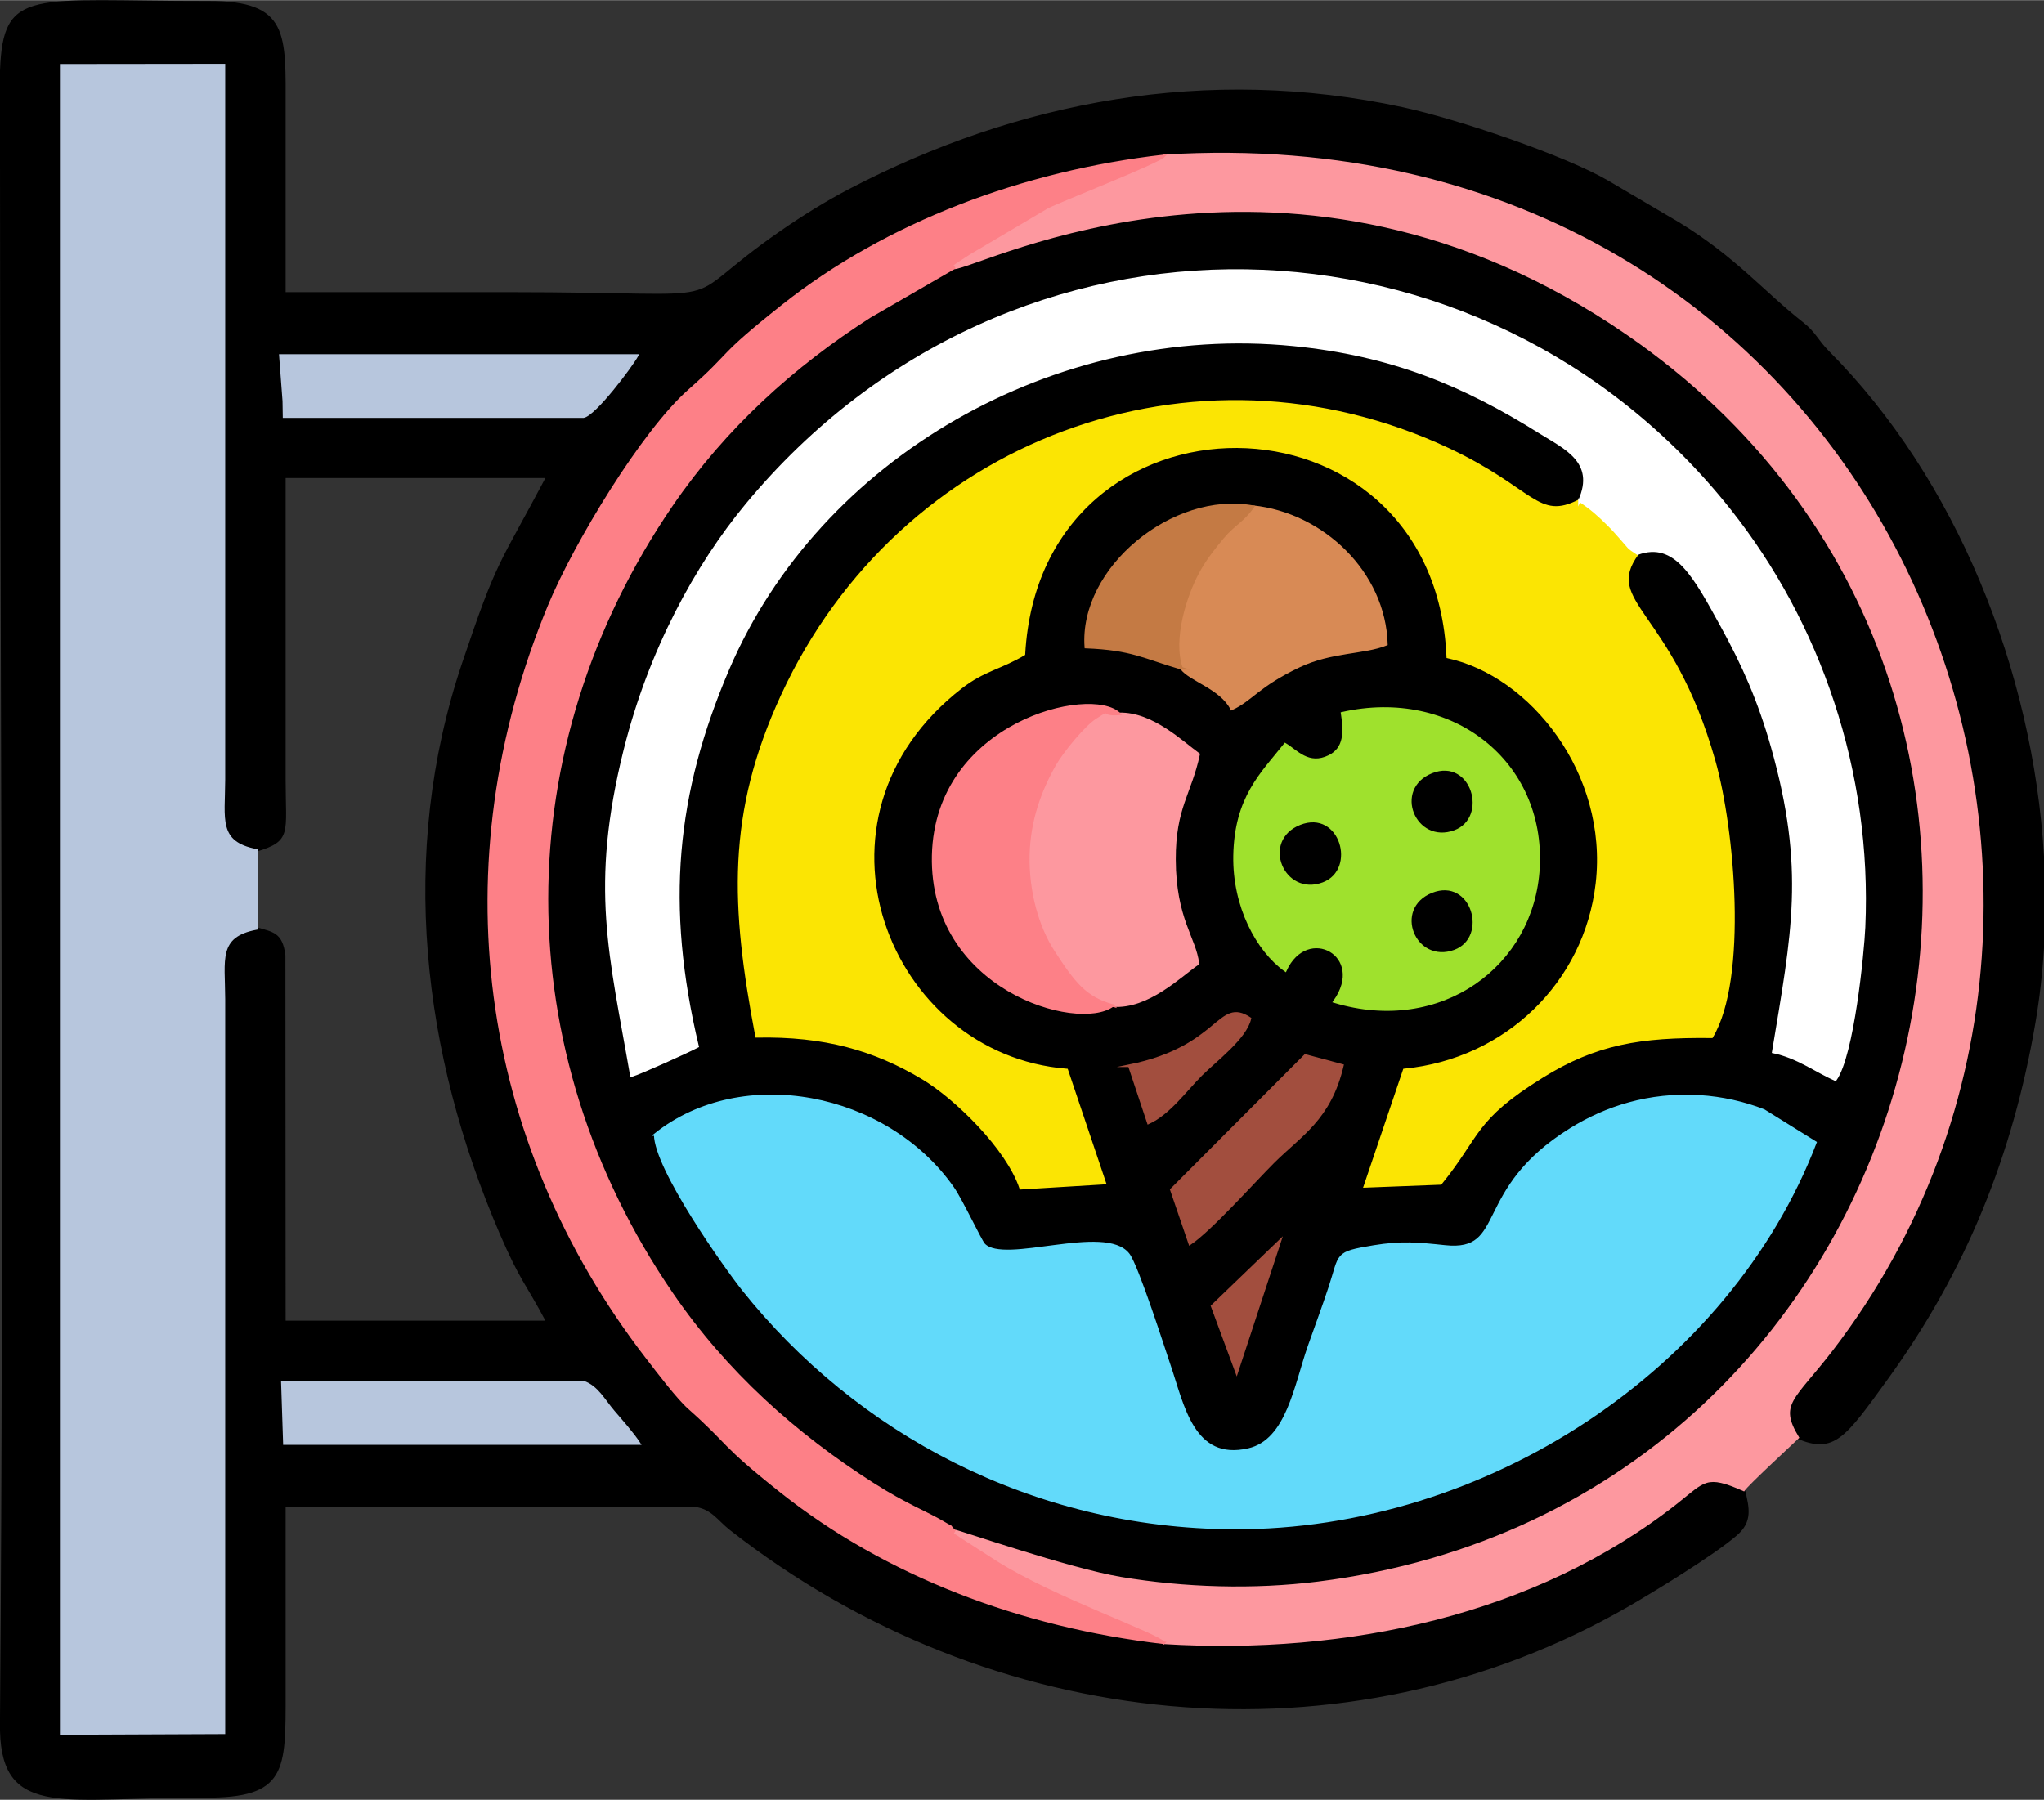 <?xml version="1.0" encoding="UTF-8"?>
<!DOCTYPE svg PUBLIC "-//W3C//DTD SVG 1.1//EN" "http://www.w3.org/Graphics/SVG/1.1/DTD/svg11.dtd">
<!-- Creator: CorelDRAW -->
<svg xmlns="http://www.w3.org/2000/svg" xml:space="preserve" width="1602px" height="1411px" version="1.1" shape-rendering="geometricPrecision" text-rendering="geometricPrecision" image-rendering="optimizeQuality" fill-rule="evenodd" clip-rule="evenodd"
viewBox="0 0 7813.82 6881.01"
 xmlns:xlink="http://www.w3.org/1999/xlink"
 xmlns:xodm="http://www.corel.com/coreldraw/odm/2003">
 <rect x="0" y="0" width="7813.82" height="6881.01" fill="#333333" stroke="none"/>
 <g id="Слой_x0020_1">
  <g id="_2216701603728">
   <path fill="black" stroke="black" stroke-width="9.75" stroke-miterlimit="22.926" d="M4727.63 5247.6l-93.98 -254.33 259.63 -249.81 -165.65 504.14zm-2222.96 -910.17c332.45,-265.65 883.02,-159.47 1137.7,203.8 33.25,47.41 105.4,202.12 118.9,216.6 76.7,82.24 463.58,-77.33 552.32,37.9 34.54,44.85 137.53,368.66 157.14,425.97 51.06,149.26 88.56,369.48 302.39,320.06 149.68,-34.61 178.8,-246.3 231.62,-396.07 26.18,-74.22 54.37,-149.71 79.36,-225.51 41.71,-126.52 17.58,-129.75 166.59,-154.47 105.4,-17.49 169.21,-11.52 273,-0.46 243.04,25.9 105.39,-215.51 481.57,-448.44 133.06,-82.4 298.01,-137.27 492.15,-125.32 86.46,5.32 171.59,25.14 245.3,53.87l197.18 122.55c-330.43,862.28 -1260.32,1478.09 -2225.15,1473.93 -769.04,-3.33 -1440.91,-368.69 -1873.46,-911.17 -64.47,-80.86 -335.41,-460.64 -336.61,-593.24zm2484.96 -302.34l142.19 38.18c-47.92,204.85 -160.19,265.02 -265.34,370.15 -75.82,75.81 -239.3,259.25 -318.07,311.71l-70.69 -206.83 511.91 -513.21zm-672.4 39.38c350.47,-71.18 339.02,-261.63 461.01,-180.71 -15.99,73.85 -132.53,160.64 -186.17,214.29 -61.59,61.61 -123.07,149.01 -202.06,184.85l-72.78 -218.43zm-63.46 -230.29c-134.96,97.89 -697.9,-64.48 -686.46,-574.01 11.35,-505.76 602.07,-647.49 711.65,-541.21 125.23,-3.21 239.62,108.81 303.14,154.67 -31.69,149.87 -92.83,203.18 -92.21,402.06 0.72,228.01 78.56,301.31 89.39,398.19 -68.23,47.01 -190.89,169.91 -325.51,160.3zm659.1 -999.02c42.15,24.66 88.59,85.67 168.52,46.2 60.82,-30.04 60.57,-92.93 49.29,-164.72 419.83,-94.38 772.37,187.17 750.65,590.16 -20.12,373.33 -373.72,634.9 -780.23,512.21 126.35,-177.26 -104.44,-301.46 -187.45,-119.32 -106.72,-76.26 -197.7,-244.72 -194.2,-438.54 4.04,-223.09 104.3,-313.78 193.42,-425.99zm-123 -908.46c265.45,27.91 502.39,251.16 510.15,525.92 -86.07,34.81 -210.07,25.24 -333.42,83.76 -158.68,75.28 -181.4,128.36 -258.26,163.5 -40.66,-80.48 -159.83,-110.46 -191.81,-155.01 -143.61,-41.81 -187.85,-74.3 -365.69,-81.35 -21.58,-301.9 334.99,-592.37 639.03,-536.82zm1470.05 179.46c-139,191.41 129.06,212.49 293.23,794.12 72.99,258.59 124.49,828.53 -9.32,1053.25 -274.21,-3.27 -443.12,24.92 -648.39,152.23 -264.52,164.05 -238.05,223.6 -388.13,408.68l-289.75 11.21 150.59 -445.17c389.38,-37.87 692.79,-332.37 736.58,-712.8 48.83,-424.23 -253.65,-798.13 -570.15,-866.14 -46.08,-1066.02 -1560.92,-1074.86 -1620.33,-10.78 -89.44,53.26 -153.58,59.79 -239.41,126.22 -646.03,500 -282.88,1410.09 403.22,1463.71l145.59 432.38 -321.6 19.61c-51.11,-153.17 -248.43,-345.29 -373.99,-420.52 -184.67,-110.66 -375.76,-165.46 -635.81,-160.29 -94.59,-497.77 -111.24,-849.95 97.94,-1303.16 449.91,-974.76 1575.64,-1396.32 2545.94,-941.79 326.09,152.75 341,279.54 501.94,196.46 67.08,-149.41 -59.07,-203.3 -148.79,-259.59 -294.73,-184.94 -570.84,-298.82 -944.43,-335.91 -913.06,-90.64 -1814.72,428.9 -2161.85,1239.89 -203.34,475.07 -245.06,903.47 -116.23,1442.59 -37.36,19.74 -215.68,100.59 -253.06,112.02 -79.81,-461.49 -155.9,-720.15 -24.57,-1246.33 94.38,-378.13 271.92,-703.87 465.6,-937.34 1018.09,-1227.28 2815.94,-1166.34 3758.3,22.55 340.25,429.25 539.64,997.17 512.86,1593.69 -4.4,97.92 -42.96,489.36 -109.56,582.77 -77.12,-34.82 -145.89,-87.38 -237.51,-106.13 75.11,-454.88 128.03,-698.53 -3.76,-1165.63 -49.94,-177 -111.11,-314.42 -192.56,-462.45 -103.6,-188.28 -176.6,-330.18 -322.59,-277.35zm-2613.14 -1092.24l-321.86 186.01c-291.58,186.87 -552.87,421.67 -757.59,720.92 -635.61,929.08 -634.82,2085.21 0.27,3014.24 207.03,302.85 472.46,538.7 766.82,727 130.14,83.26 207.29,110.24 275.15,151.03 41.81,25.13 10.91,0.87 37.69,29.13 13.09,0.3 437.21,147.88 637.11,181.4 243.07,40.75 507.54,48.73 754.59,17.84 2400.07,-300.08 3169.08,-3406.79 1182.65,-4775.87 -1281.83,-883.46 -2479.13,-253.67 -2574.83,-251.7z"/>
   <path fill="black" stroke="black" stroke-width="9.75" stroke-miterlimit="22.926" d="M1079.46 5283.86l1150.8 0c52.79,18.52 76.97,68.36 114.57,112.43 28.43,33.33 73.9,84.1 98.82,122.71l-1356.44 0.08 -7.75 -235.22zm6729.48 -2009.75l0 348.63c-5.86,96.58 -16.62,192.09 -32.59,285.8 -86.68,508.78 -266.3,949.6 -561.74,1358.79 -166,229.93 -204.9,285.78 -342.39,228.51 -78.74,-130.25 -16.07,-145.44 129.42,-334.77 1392.69,-1812.41 153.84,-4733.17 -2552.01,-4565.67 -538.05,61.35 -1059.47,257.86 -1456.5,572.49 -258.37,204.75 -182.78,169.85 -359.71,325.9 -173.44,152.97 -433.59,579.16 -534.36,822.58 -408.44,986.67 -268.27,2041.71 374.82,2874.63 43.3,56.08 116.97,153.28 159.7,191.25 162.5,144.37 116.38,132.43 351.35,319.11 402.87,320.05 916.72,515.57 1464.06,579.37 697.88,42.49 1419.69,-109.21 1961.38,-537.36 105.69,-83.54 111.85,-110.99 255.4,-47.46 17.93,72.37 27.48,120.32 -27.41,168.79 -85.88,75.85 -327,222.04 -413.83,272.11 -1083.48,624.71 -2436.28,487.75 -3430.41,-290.3 -48.24,-37.75 -70.72,-81.37 -138.03,-90.6l-1569 -0.95c0,238.79 -0.03,477.59 0,716.39 0.03,297.52 5.63,398.34 -304.49,396.66 -528.1,-2.86 -769.79,84.13 -777.72,-250.52l0 -51.36c15.86,-1957.8 0,-3982.84 0,-5947.83l0 -348.85c12.08,-315.53 113.04,-260.59 793.14,-261.38 303.68,-0.35 289.07,120.37 289.07,412.08 -0.02,233.72 0,467.44 0,701.15 284.52,0 569.04,0 853.57,0 942.14,0 609.49,67.28 1045.49,-234.86 85.29,-59.1 175.31,-114.88 265.14,-161.64 640.43,-333.35 1361.06,-472.03 2109.82,-310.84 210.17,45.25 621.42,184.9 785.8,281.17l268.66 158.13c216.71,132.19 328.81,268.56 472.7,380.87 50.46,39.38 55.44,66.36 101.11,112.28 483.88,486.54 777.64,1214.93 819.56,1927.7zm-6828.55 275.29c-152.45,28.79 -124.71,119.08 -124.31,269.78l0.02 2805.65 -622.18 2.54 0 -6378.42 622.18 -0.72 -0.02 2732.63c-0.4,150.87 -27.87,240.49 124.31,269.78 130.35,-40.05 106.98,-62.75 106.7,-269.78l0 -1158.42 1005.99 0c-183.55,346.89 -186.53,310.81 -322.14,714.34 -245.17,729.57 -150.73,1493.55 143.6,2177.33 79.16,183.88 95.69,183.14 178.54,339.7l-1005.99 0 -0.86 -1401.44c-10.96,-84.59 -43.74,-83.89 -105.84,-102.97zm91.45 -2190.74l1363.68 0c-24.37,43.64 -161.97,226.36 -205.26,233.74l-1144.39 0 -0.93 -59.56 -13.1 -174.18z"/>
   <path fill="#B7C6DD" stroke="#B7C6DD" stroke-width="9.75" stroke-miterlimit="22.926" d="M980.39 3549.4l0 -298.76c-152.18,-29.29 -124.71,-118.91 -124.31,-269.78l0.02 -2732.63 -622.18 0.72 0 6378.42 622.18 -2.54 -0.02 -2805.65c-0.4,-150.7 -28.14,-240.99 124.31,-269.78z"/>
   <path fill="#62DAFA" stroke="#62DAFA" stroke-width="9.75" stroke-miterlimit="22.926" d="M2504.67 4337.43c1.2,132.6 272.14,512.38 336.61,593.24 432.55,542.48 1104.42,907.84 1873.46,911.17 964.83,4.16 1894.72,-611.65 2225.15,-1473.93l-197.18 -122.55c-73.71,-28.73 -158.84,-48.55 -245.3,-53.87 -194.14,-11.95 -359.09,42.92 -492.15,125.32 -376.18,232.93 -238.53,474.34 -481.57,448.44 -103.79,-11.06 -167.6,-17.03 -273,0.46 -149.01,24.72 -124.88,27.95 -166.59,154.47 -24.99,75.8 -53.18,151.29 -79.36,225.51 -52.82,149.77 -81.94,361.46 -231.62,396.07 -213.83,49.42 -251.33,-170.8 -302.39,-320.06 -19.61,-57.31 -122.6,-381.12 -157.14,-425.97 -88.74,-115.23 -475.62,44.34 -552.32,-37.9 -13.5,-14.48 -85.65,-169.19 -118.9,-216.6 -254.68,-363.27 -805.25,-469.45 -1137.7,-203.8z"/>
   <path fill="#FBE503" stroke="#FBE503" stroke-width="9.75" stroke-miterlimit="22.926" d="M6259.92 2116.16c-40.34,-26.65 -28.24,-19.69 -61.05,-56.31 -19.94,-22.26 -28.71,-33.18 -50.78,-55.04 -38.22,-37.86 -64.7,-61.39 -110.02,-91.43 -160.94,83.08 -175.85,-43.71 -501.94,-196.46 -970.3,-454.53 -2096.03,-32.97 -2545.94,941.79 -209.18,453.21 -192.53,805.39 -97.94,1303.16 260.05,-5.17 451.14,49.63 635.81,160.29 125.56,75.23 322.88,267.35 373.99,420.52l321.6 -19.61 -145.59 -432.38c-686.1,-53.62 -1049.25,-963.71 -403.22,-1463.71 85.83,-66.43 149.97,-72.96 239.41,-126.22 59.41,-1064.08 1574.25,-1055.24 1620.33,10.78 316.5,68.01 618.98,441.91 570.15,866.14 -43.79,380.43 -347.2,674.93 -736.58,712.8l-150.59 445.17 289.75 -11.21c150.08,-185.08 123.61,-244.63 388.13,-408.68 205.27,-127.31 374.18,-155.5 648.39,-152.23 133.81,-224.72 82.31,-794.66 9.32,-1053.25 -164.17,-581.63 -432.23,-602.71 -293.23,-794.12z"/>
   <path fill="white" stroke="white" stroke-width="9.75" stroke-miterlimit="22.926" d="M6038.07 1913.38c45.32,30.04 71.8,53.57 110.02,91.43 22.07,21.86 30.84,32.78 50.78,55.04 32.81,36.62 20.71,29.66 61.05,56.31 145.99,-52.83 218.99,89.07 322.59,277.35 81.45,148.03 142.62,285.45 192.56,462.45 131.79,467.1 78.87,710.75 3.76,1165.63 91.62,18.75 160.39,71.31 237.51,106.13 66.6,-93.41 105.16,-484.85 109.56,-582.77 26.78,-596.52 -172.61,-1164.44 -512.86,-1593.69 -942.36,-1188.89 -2740.21,-1249.83 -3758.3,-22.55 -193.68,233.47 -371.22,559.21 -465.6,937.34 -131.33,526.18 -55.24,784.84 24.57,1246.33 37.38,-11.43 215.7,-92.28 253.06,-112.02 -128.83,-539.12 -87.11,-967.52 116.23,-1442.59 347.13,-810.99 1248.79,-1330.53 2161.85,-1239.89 373.59,37.09 649.7,150.97 944.43,335.91 89.72,56.29 215.87,110.18 148.79,259.59z"/>
   <path fill="#FD989F" stroke="#FD989F" stroke-width="9.75" stroke-miterlimit="22.926" d="M4449.63 595.4c-25.43,26.19 -383.8,165.68 -445.99,196.28l-297.18 175.7c-86.43,56.43 -67.23,41.34 -59.68,56.54 95.7,-1.97 1293,-631.76 2574.83,251.7 1986.43,1369.08 1217.42,4475.79 -1182.65,4775.87 -247.05,30.89 -511.52,22.91 -754.59,-17.84 -199.9,-33.52 -624.02,-181.1 -637.11,-181.4 -13.25,27.3 -19.6,-1.53 22.28,31.35l140.61 90.2c215.76,135.84 605.13,271.15 638.84,306.93 697.88,42.49 1419.69,-109.21 1961.38,-537.36 105.69,-83.54 111.85,-110.99 255.4,-47.46 14.43,-21.37 174.89,-170.09 206.45,-200.07 -78.74,-130.25 -16.07,-145.44 129.42,-334.77 1392.69,-1812.41 153.84,-4733.17 -2552.01,-4565.67z"/>
   <path fill="#FD8087" stroke="#FD8087" stroke-width="9.75" stroke-miterlimit="22.926" d="M4448.99 6280.73c-33.71,-35.78 -423.08,-171.09 -638.84,-306.93l-140.61 -90.2c-41.88,-32.88 -35.53,-4.05 -22.28,-31.35 -26.78,-28.26 4.12,-4 -37.69,-29.13 -67.86,-40.79 -145.01,-67.77 -275.15,-151.03 -294.36,-188.3 -559.79,-424.15 -766.82,-727 -635.09,-929.03 -635.88,-2085.16 -0.27,-3014.24 204.72,-299.25 466.01,-534.05 757.59,-720.92l321.86 -186.01c-7.55,-15.2 -26.75,-0.11 59.68,-56.54l297.18 -175.7c62.19,-30.6 420.56,-170.09 445.99,-196.28 -538.05,61.35 -1059.47,257.86 -1456.5,572.49 -258.37,204.75 -182.78,169.85 -359.71,325.9 -173.44,152.97 -433.59,579.16 -534.36,822.58 -408.44,986.67 -268.27,2041.71 374.82,2874.63 43.3,56.08 116.97,153.28 159.7,191.25 162.5,144.37 116.38,132.43 351.35,319.11 402.87,320.05 916.72,515.57 1464.06,579.37z"/>
   <path fill="#9FE12D" stroke="#9FE12D" stroke-width="9.75" stroke-miterlimit="22.926" d="M5476.37 3417.76c144.1,-57.3 205.96,162.81 81.36,208.85 -141.77,52.38 -226.04,-151.34 -81.36,-208.85zm-504.01 -259.81c145.07,-57.33 207.15,163.5 82.8,210.51 -142.61,53.92 -228.52,-152.91 -82.8,-210.51zm504.01 -197.46c144.1,-57.3 205.96,162.81 81.36,208.85 -141.77,52.38 -226.04,-151.34 -81.36,-208.85zm-345.69 -233.85c11.28,71.79 11.53,134.68 -49.29,164.72 -79.93,39.47 -126.37,-21.54 -168.52,-46.2 -89.12,112.21 -189.38,202.9 -193.42,425.99 -3.5,193.82 87.48,362.28 194.2,438.54 83.01,-182.14 313.8,-57.94 187.45,119.32 406.51,122.69 760.11,-138.88 780.23,-512.21 21.72,-402.99 -330.82,-684.54 -750.65,-590.16z"/>
   <path fill="#FD989F" stroke="#FD989F" stroke-width="9.75" stroke-miterlimit="22.926" d="M4253.77 3844.18c134.62,9.61 257.28,-113.29 325.51,-160.3 -10.83,-96.88 -88.67,-170.18 -89.39,-398.19 -0.62,-198.88 60.52,-252.19 92.21,-402.06 -63.52,-45.86 -177.91,-157.88 -303.14,-154.67 -80.4,5.98 -23.95,-28.29 -90.9,14.2 -44.93,28.51 -127.8,130.25 -156.11,180.24 -54.78,96.74 -98.1,211.07 -100.87,346.86 -2.77,136.31 34.16,272.34 95.95,367.69 78.57,121.28 121.57,176.89 226.74,206.23z"/>
   <path fill="#FD8087" stroke="#FD8087" stroke-width="9.75" stroke-miterlimit="22.926" d="M4253.77 3844.18c-105.17,-29.34 -148.17,-84.95 -226.74,-206.23 -61.79,-95.35 -98.72,-231.38 -95.95,-367.69 2.77,-135.79 46.09,-250.12 100.87,-346.86 28.31,-49.99 111.18,-151.73 156.11,-180.24 66.95,-42.49 10.5,-8.22 90.9,-14.2 -109.58,-106.28 -700.3,35.45 -711.65,541.21 -11.44,509.53 551.5,671.9 686.46,574.01z"/>
   <path fill="#D88A55" stroke="#D88A55" stroke-width="9.75" stroke-miterlimit="22.926" d="M4516.53 2554.87c31.98,44.55 151.15,74.53 191.81,155.01 76.86,-35.14 99.58,-88.22 258.26,-163.5 123.35,-58.52 247.35,-48.95 333.42,-83.76 -7.76,-274.76 -244.7,-498.01 -510.15,-525.92 -39.57,56.36 -73.46,67.06 -116.58,118.91 -30.41,36.56 -66.66,81.56 -94.41,133.55 -46.7,87.53 -101,253.29 -62.35,365.71z"/>
   <path fill="#B7C6DD" stroke="#B7C6DD" stroke-width="9.75" stroke-miterlimit="22.926" d="M1087.21 5519.08l1356.44 -0.08c-24.92,-38.61 -70.39,-89.38 -98.82,-122.71 -37.6,-44.07 -61.78,-93.91 -114.57,-112.43l-1150.8 0 7.75 235.22z"/>
   <path fill="#B7C6DD" stroke="#B7C6DD" stroke-width="9.75" stroke-miterlimit="22.926" d="M1084.94 1532.84l0.93 59.56 1144.39 0c43.29,-7.38 180.89,-190.1 205.26,-233.74l-1363.68 0 13.1 174.18z"/>
   <path fill="#C47A44" stroke="#C47A44" stroke-width="9.75" stroke-miterlimit="22.926" d="M4516.53 2554.87c-38.65,-112.42 15.65,-278.18 62.35,-365.71 27.75,-51.99 64,-96.99 94.41,-133.55 43.12,-51.85 77.01,-62.55 116.58,-118.91 -304.04,-55.55 -660.61,234.92 -639.03,536.82 177.84,7.05 222.08,39.54 365.69,81.35z"/>
   <path fill="#A24E3E" stroke="#A24E3E" stroke-width="9.75" stroke-miterlimit="22.926" d="M4477.72 4548.3l70.69 206.83c78.77,-52.46 242.25,-235.9 318.07,-311.71 105.15,-105.13 217.42,-165.3 265.34,-370.15l-142.19 -38.18 -511.91 513.21z"/>
   <path fill="#A24E3E" stroke="#A24E3E" stroke-width="9.75" stroke-miterlimit="22.926" d="M4317.23 4074.47l72.78 218.43c78.99,-35.84 140.47,-123.24 202.06,-184.85 53.64,-53.65 170.18,-140.44 186.17,-214.29 -121.99,-80.92 -110.54,109.53 -461.01,180.71z"/>
   <polygon fill="#A24E3E" stroke="#A24E3E" stroke-width="9.75" stroke-miterlimit="22.926" points="4893.28,4743.46 4633.65,4993.27 4727.63,5247.6 "/>
   <path fill="black" stroke="black" stroke-width="9.75" stroke-miterlimit="22.926" d="M4972.36 3157.95c-145.72,57.6 -59.81,264.43 82.8,210.51 124.35,-47.01 62.27,-267.84 -82.8,-210.51z"/>
   <path fill="black" stroke="black" stroke-width="9.75" stroke-miterlimit="22.926" d="M5476.37 2960.49c-144.68,57.51 -60.41,261.23 81.36,208.85 124.6,-46.04 62.74,-266.15 -81.36,-208.85z"/>
   <path fill="black" stroke="black" stroke-width="9.75" stroke-miterlimit="22.926" d="M5476.37 3417.76c-144.68,57.51 -60.41,261.23 81.36,208.85 124.6,-46.04 62.74,-266.15 -81.36,-208.85z"/>
  </g>
 </g>
</svg>
